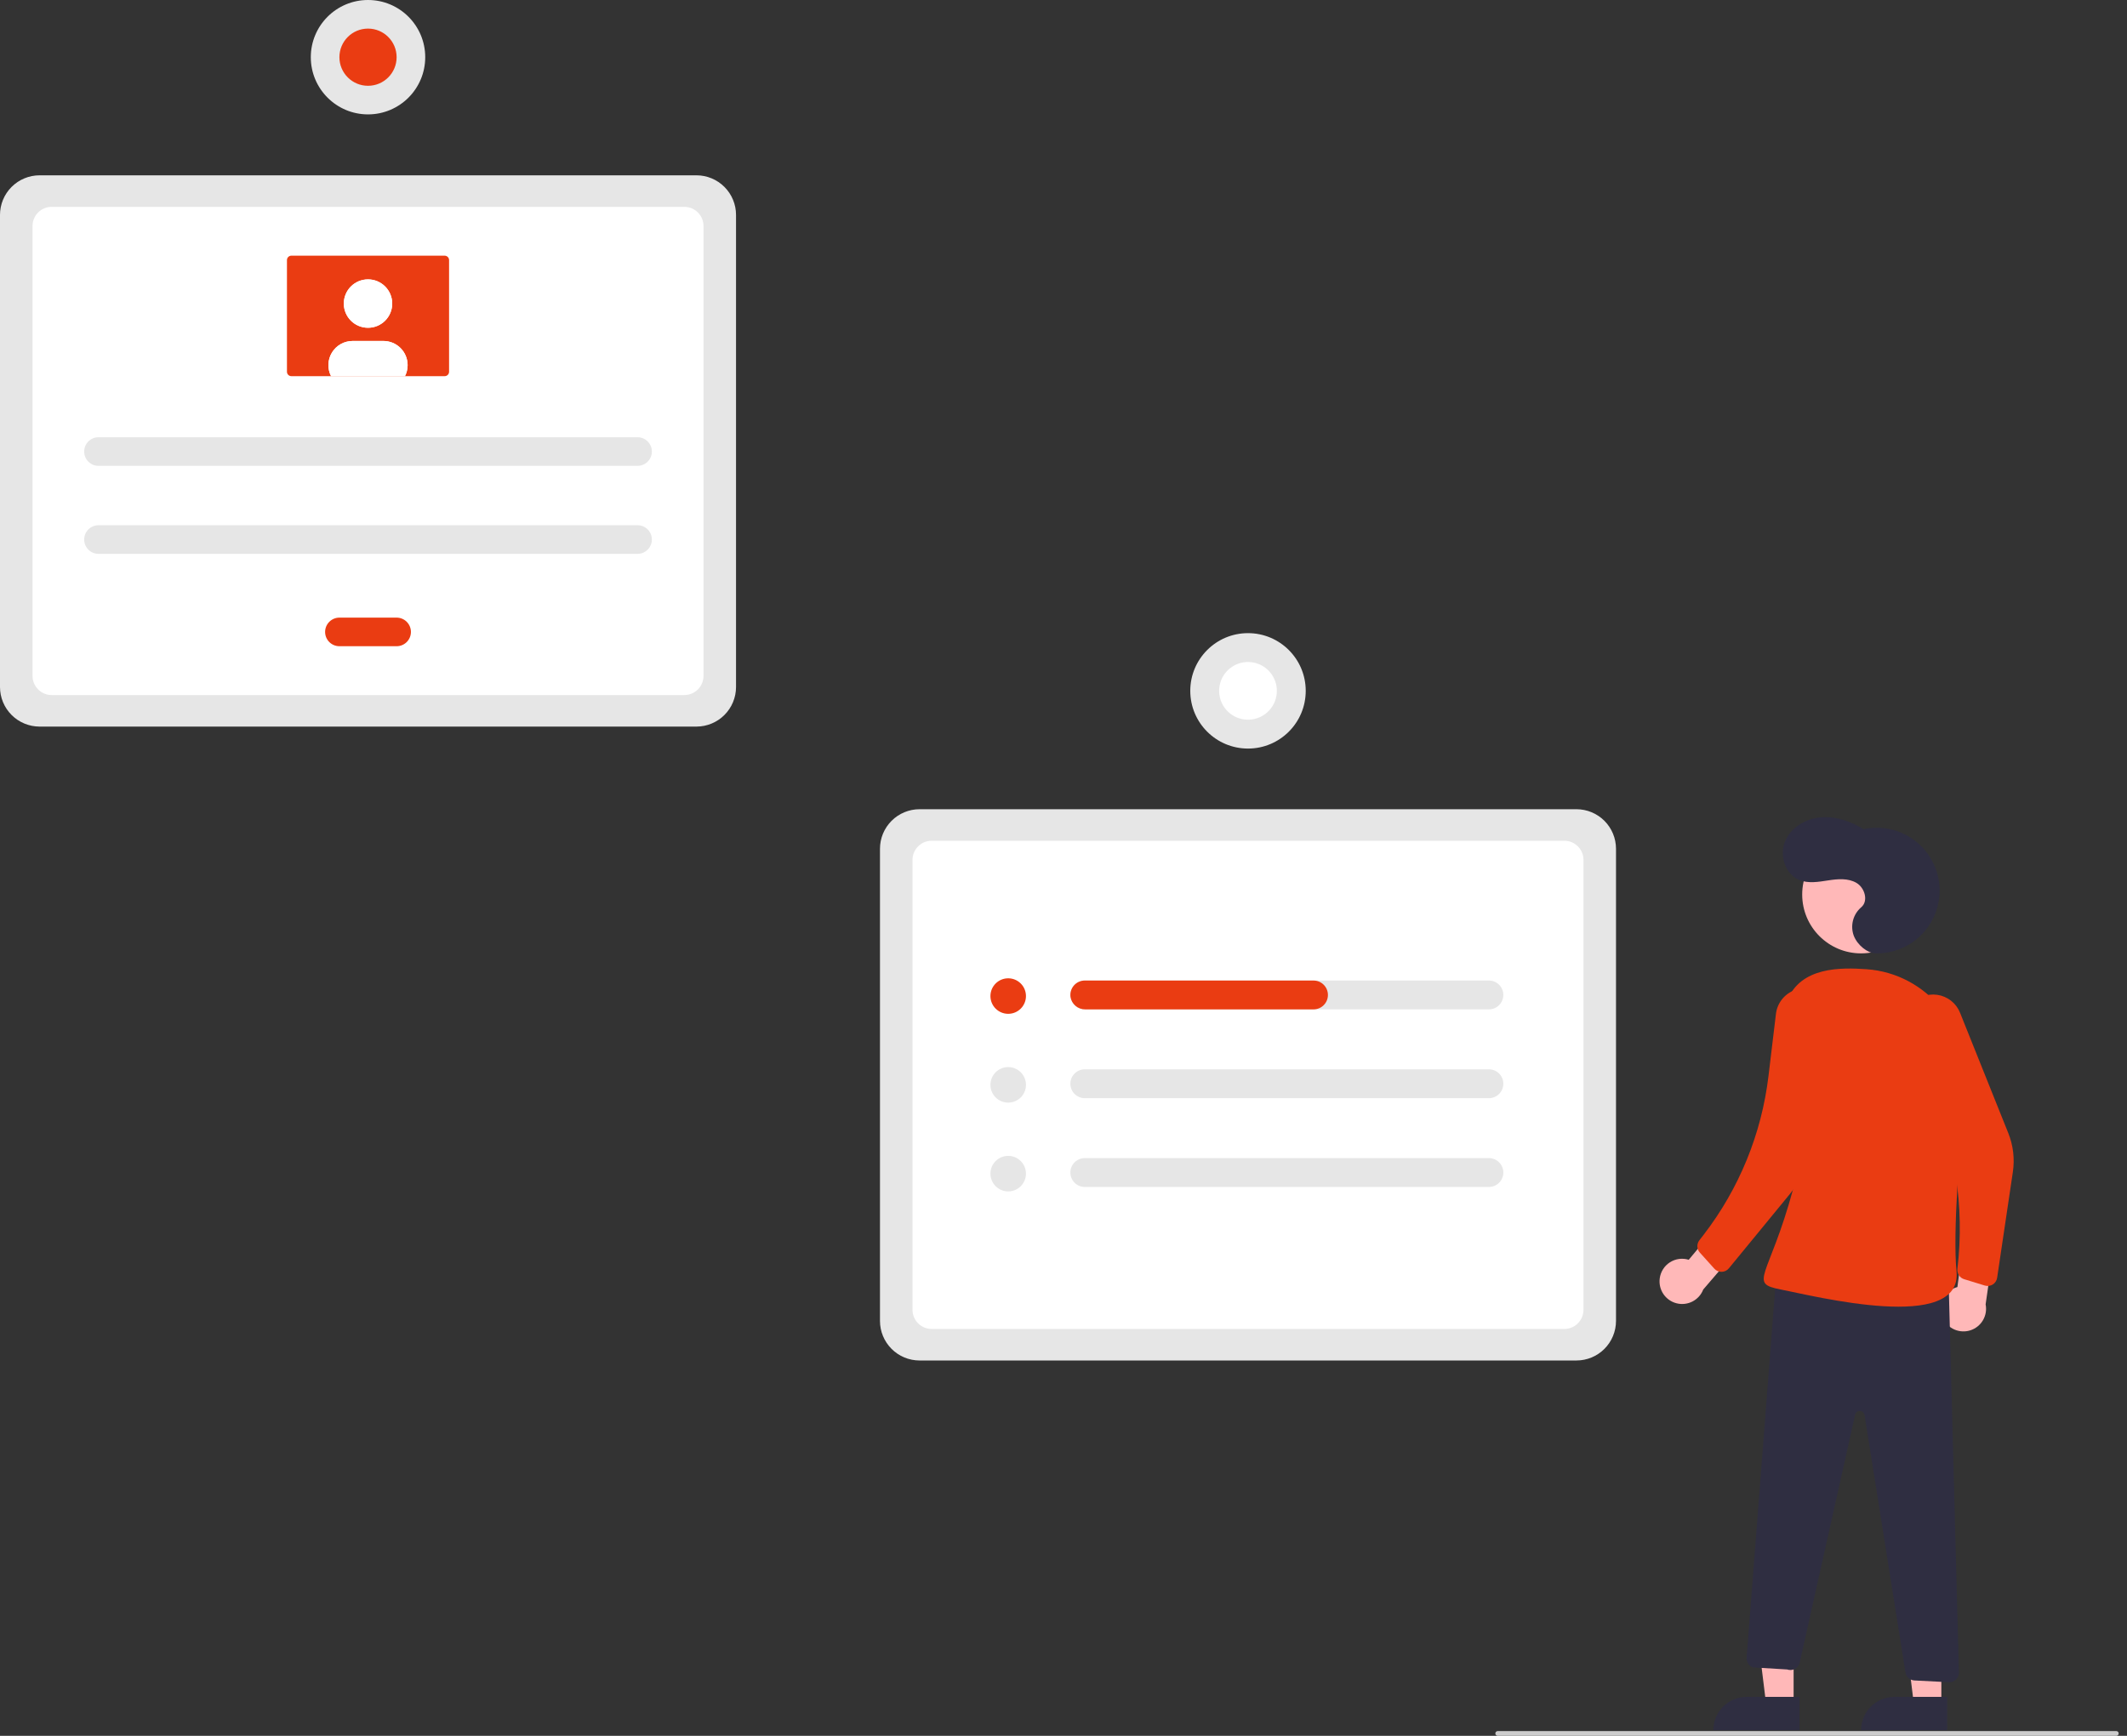 <svg width="245" height="200" viewBox="0 0 245 200" fill="none" xmlns="http://www.w3.org/2000/svg">
<rect x="0" y="0" width="245" height="200" fill="#333333" stroke="none"/>
<g clip-path="url(#clip0_1_312)">
<path d="M181.585 156.752H105.918C104.71 156.751 103.551 156.271 102.697 155.416C101.843 154.562 101.362 153.404 101.361 152.196V97.793C101.362 96.585 101.843 95.427 102.697 94.572C103.551 93.718 104.71 93.238 105.918 93.236H181.585C182.793 93.238 183.951 93.718 184.805 94.572C185.659 95.427 186.14 96.585 186.141 97.793V152.196C186.14 153.404 185.659 154.562 184.805 155.416C183.951 156.271 182.793 156.751 181.585 156.752Z" fill="#E6E6E6"/>
<path d="M107.316 153.12H180.186C180.772 153.12 181.334 152.887 181.748 152.473C182.163 152.059 182.395 151.497 182.395 150.911V99.078C182.395 98.492 182.163 97.93 181.748 97.516C181.334 97.101 180.772 96.868 180.186 96.868H107.316C106.73 96.868 106.168 97.101 105.754 97.516C105.34 97.93 105.107 98.492 105.107 99.078V150.911C105.107 151.497 105.34 152.059 105.754 152.473C106.168 152.887 106.73 153.12 107.316 153.12Z" fill="white"/>
<path d="M80.224 83.716H4.557C3.349 83.714 2.19 83.234 1.336 82.379C0.482 81.525 0.001 80.367 0 79.159V24.756C0.001 23.548 0.482 22.39 1.336 21.536C2.19 20.681 3.349 20.201 4.557 20.2H80.224C81.432 20.201 82.59 20.681 83.444 21.536C84.298 22.39 84.779 23.548 84.78 24.756V79.159C84.779 80.367 84.298 81.525 83.444 82.379C82.59 83.234 81.432 83.714 80.224 83.716Z" fill="#E6E6E6"/>
<path d="M5.955 80.083H78.825C79.411 80.083 79.973 79.85 80.387 79.436C80.802 79.022 81.034 78.46 81.034 77.874V26.041C81.034 25.455 80.802 24.893 80.387 24.479C79.973 24.064 79.411 23.832 78.825 23.832H5.955C5.369 23.832 4.807 24.064 4.393 24.479C3.979 24.893 3.746 25.455 3.746 26.041V77.874C3.746 78.46 3.979 79.022 4.393 79.436C4.807 79.85 5.369 80.083 5.955 80.083Z" fill="white"/>
<path d="M171.5 112.974H124.954C124.735 112.974 124.519 113.017 124.317 113.101C124.116 113.184 123.932 113.307 123.778 113.461C123.624 113.615 123.501 113.799 123.418 114C123.334 114.202 123.291 114.418 123.291 114.636C123.291 114.855 123.334 115.071 123.418 115.273C123.501 115.474 123.624 115.657 123.778 115.812C123.932 115.966 124.116 116.089 124.317 116.172C124.519 116.256 124.735 116.299 124.954 116.299H171.5C171.941 116.299 172.364 116.124 172.675 115.812C172.987 115.5 173.162 115.077 173.162 114.636C173.162 114.195 172.987 113.773 172.675 113.461C172.364 113.149 171.941 112.974 171.5 112.974Z" fill="#E6E6E6"/>
<path d="M124.954 123.204C124.735 123.204 124.519 123.247 124.317 123.331C124.116 123.414 123.932 123.537 123.778 123.691C123.624 123.845 123.501 124.029 123.418 124.23C123.334 124.432 123.291 124.648 123.291 124.866C123.291 125.085 123.334 125.301 123.418 125.503C123.501 125.704 123.624 125.887 123.778 126.042C123.932 126.196 124.116 126.319 124.317 126.402C124.519 126.486 124.735 126.529 124.954 126.529H171.5C171.941 126.529 172.364 126.354 172.675 126.042C172.987 125.73 173.162 125.307 173.162 124.866C173.162 124.425 172.987 124.003 172.675 123.691C172.364 123.379 171.941 123.204 171.5 123.204H124.954Z" fill="#E6E6E6"/>
<path d="M124.954 133.434C124.513 133.434 124.09 133.609 123.778 133.921C123.466 134.233 123.291 134.656 123.291 135.096C123.291 135.537 123.466 135.96 123.778 136.272C124.09 136.584 124.513 136.759 124.954 136.759H171.5C171.941 136.759 172.364 136.584 172.675 136.272C172.987 135.96 173.162 135.537 173.162 135.096C173.162 134.656 172.987 134.233 172.675 133.921C172.364 133.609 171.941 133.434 171.5 133.434H124.954Z" fill="#E6E6E6"/>
<path d="M116.13 116.81C117.26 116.81 118.176 115.894 118.176 114.764C118.176 113.634 117.26 112.718 116.13 112.718C115 112.718 114.084 113.634 114.084 114.764C114.084 115.894 115 116.81 116.13 116.81Z" fill="#EA3C12"/>
<path d="M116.13 127.04C117.26 127.04 118.176 126.124 118.176 124.994C118.176 123.864 117.26 122.948 116.13 122.948C115 122.948 114.084 123.864 114.084 124.994C114.084 126.124 115 127.04 116.13 127.04Z" fill="#E6E6E6"/>
<path d="M116.13 137.27C117.26 137.27 118.176 136.354 118.176 135.224C118.176 134.094 117.26 133.178 116.13 133.178C115 133.178 114.084 134.094 114.084 135.224C114.084 136.354 115 137.27 116.13 137.27Z" fill="#E6E6E6"/>
<path d="M152.958 114.636C152.958 114.855 152.915 115.071 152.832 115.273C152.748 115.474 152.626 115.657 152.471 115.812C152.317 115.966 152.134 116.089 151.932 116.172C151.73 116.256 151.514 116.299 151.296 116.299H125.013C124.603 116.305 124.204 116.162 123.89 115.897C123.576 115.632 123.369 115.263 123.306 114.857C123.275 114.622 123.294 114.384 123.363 114.157C123.431 113.93 123.547 113.721 123.703 113.543C123.859 113.364 124.051 113.221 124.267 113.123C124.483 113.025 124.717 112.974 124.954 112.974H151.296C151.737 112.974 152.159 113.149 152.471 113.461C152.783 113.773 152.958 114.195 152.958 114.636Z" fill="#EA3C12"/>
<path d="M143.751 86.248C147.424 86.248 150.401 83.271 150.401 79.599C150.401 75.926 147.424 72.949 143.751 72.949C140.079 72.949 137.102 75.926 137.102 79.599C137.102 83.271 140.079 86.248 143.751 86.248Z" fill="#E6E6E6"/>
<path d="M147.033 80.131C147.327 78.319 146.096 76.611 144.284 76.317C142.471 76.023 140.763 77.254 140.469 79.066C140.175 80.879 141.406 82.586 143.219 82.88C145.031 83.175 146.739 81.944 147.033 80.131Z" fill="white"/>
<path d="M11.342 50.378C10.905 50.378 10.486 50.551 10.177 50.861C9.868 51.169 9.695 51.589 9.695 52.025C9.695 52.462 9.868 52.881 10.177 53.19C10.486 53.499 10.905 53.673 11.342 53.673H73.438C73.875 53.673 74.294 53.499 74.603 53.19C74.912 52.881 75.086 52.462 75.086 52.025C75.086 51.589 74.912 51.169 74.603 50.861C74.294 50.551 73.875 50.378 73.438 50.378H11.342Z" fill="#E6E6E6"/>
<path d="M11.342 60.516C10.905 60.516 10.486 60.69 10.177 60.999C9.868 61.308 9.695 61.727 9.695 62.164C9.695 62.6 9.868 63.02 10.177 63.328C10.486 63.638 10.905 63.811 11.342 63.811H73.438C73.875 63.811 74.294 63.638 74.603 63.328C74.912 63.02 75.086 62.6 75.086 62.164C75.086 61.727 74.912 61.308 74.603 60.999C74.294 60.69 73.875 60.516 73.438 60.516H11.342Z" fill="#E6E6E6"/>
<path d="M39.095 71.161C38.658 71.161 38.239 71.335 37.93 71.644C37.621 71.953 37.448 72.372 37.448 72.809C37.448 73.246 37.621 73.665 37.93 73.974C38.239 74.283 38.658 74.456 39.095 74.456H45.685C46.122 74.456 46.541 74.283 46.85 73.974C47.159 73.665 47.333 73.246 47.333 72.809C47.333 72.372 47.159 71.953 46.85 71.644C46.541 71.335 46.122 71.161 45.685 71.161H39.095Z" fill="#EA3C12"/>
<path d="M33.56 29.459C33.425 29.459 33.297 29.513 33.202 29.608C33.106 29.703 33.053 29.831 33.053 29.966V42.834C33.053 42.968 33.106 43.097 33.202 43.192C33.297 43.287 33.425 43.34 33.56 43.341H51.22C51.355 43.34 51.484 43.287 51.579 43.192C51.674 43.097 51.727 42.968 51.727 42.834V29.966C51.727 29.831 51.674 29.703 51.579 29.608C51.484 29.513 51.355 29.459 51.22 29.459L33.56 29.459Z" fill="#EA3C12"/>
<path d="M42.39 37.765C43.93 37.765 45.178 36.517 45.178 34.977C45.178 33.437 43.93 32.189 42.39 32.189C40.85 32.189 39.602 33.437 39.602 34.977C39.602 36.517 40.85 37.765 42.39 37.765Z" fill="white"/>
<path d="M46.952 42.073C46.953 42.514 46.849 42.949 46.648 43.341H38.132C37.915 42.916 37.811 42.442 37.829 41.965C37.848 41.488 37.988 41.024 38.238 40.617C38.487 40.21 38.837 39.874 39.253 39.641C39.669 39.408 40.139 39.285 40.616 39.285H44.164C44.903 39.285 45.612 39.578 46.135 40.1C46.658 40.623 46.952 41.331 46.952 42.07V42.073Z" fill="white"/>
<path d="M42.39 37.765C43.93 37.765 45.178 36.517 45.178 34.977C45.178 33.437 43.93 32.189 42.39 32.189C40.85 32.189 39.602 33.437 39.602 34.977C39.602 36.517 40.85 37.765 42.39 37.765Z" fill="white"/>
<path d="M46.952 42.073C46.953 42.514 46.849 42.949 46.648 43.341H38.132C37.915 42.916 37.811 42.442 37.829 41.965C37.848 41.488 37.988 41.024 38.238 40.617C38.487 40.21 38.837 39.874 39.253 39.641C39.669 39.408 40.139 39.285 40.616 39.285H44.164C44.903 39.285 45.612 39.578 46.135 40.1C46.658 40.623 46.952 41.331 46.952 42.07V42.073Z" fill="white"/>
<path d="M42.39 13.18C46.03 13.18 48.98 10.229 48.98 6.59C48.98 2.95 46.03 0 42.39 0C38.751 0 35.8 2.95 35.8 6.59C35.8 10.229 38.751 13.18 42.39 13.18Z" fill="#E6E6E6"/>
<path d="M42.39 9.885C44.21 9.885 45.685 8.41 45.685 6.59C45.685 4.77 44.21 3.295 42.39 3.295C40.57 3.295 39.095 4.77 39.095 6.59C39.095 8.41 40.57 9.885 42.39 9.885Z" fill="#EA3C12"/>
<path d="M206.598 196.414L203.441 196.414L201.94 184.236L206.599 184.237L206.598 196.414Z" fill="#FFB8B8"/>
<path d="M201.186 195.512H207.275V199.345H197.353C197.353 198.842 197.452 198.343 197.644 197.878C197.837 197.413 198.119 196.991 198.475 196.635C198.831 196.279 199.254 195.996 199.719 195.804C200.184 195.611 200.683 195.512 201.186 195.512Z" fill="#2F2E41"/>
<path d="M223.616 196.414L220.458 196.414L218.957 184.236L223.617 184.237L223.616 196.414Z" fill="#FFB8B8"/>
<path d="M218.203 195.512H224.292V199.345H214.37C214.37 198.842 214.469 198.343 214.662 197.878C214.854 197.413 215.137 196.991 215.493 196.635C215.849 196.279 216.271 195.996 216.736 195.804C217.201 195.611 217.7 195.512 218.203 195.512Z" fill="#2F2E41"/>
<path d="M214.37 109.846C218.116 109.846 221.152 106.809 221.152 103.063C221.152 99.317 218.116 96.28 214.37 96.28C210.624 96.28 207.587 99.317 207.587 103.063C207.587 106.809 210.624 109.846 214.37 109.846Z" fill="#FFB8B8"/>
<path d="M191.177 147.297C191.225 146.922 191.354 146.561 191.556 146.241C191.757 145.921 192.027 145.648 192.345 145.444C192.664 145.239 193.023 145.106 193.398 145.055C193.773 145.004 194.155 145.036 194.517 145.149L198.307 140.605L201.63 142.235L196.187 148.577C195.958 149.172 195.518 149.661 194.952 149.954C194.385 150.246 193.731 150.32 193.114 150.162C192.496 150.005 191.958 149.626 191.601 149.098C191.244 148.57 191.093 147.929 191.177 147.297Z" fill="#FFB8B8"/>
<path d="M223.801 151.893C223.639 151.551 223.555 151.177 223.553 150.798C223.552 150.42 223.633 150.046 223.792 149.702C223.951 149.358 224.183 149.054 224.472 148.809C224.762 148.565 225.101 148.387 225.466 148.288L226.227 142.42L229.906 142.013L228.715 150.285C228.841 150.91 228.732 151.559 228.411 152.11C228.09 152.66 227.578 153.074 226.972 153.272C226.366 153.47 225.709 153.439 225.124 153.185C224.54 152.931 224.069 152.471 223.801 151.893Z" fill="#FFB8B8"/>
<path d="M220.038 115.874C220.399 115.411 220.875 115.051 221.419 114.831C221.964 114.611 222.556 114.538 223.137 114.62C223.719 114.702 224.268 114.936 224.73 115.299C225.192 115.661 225.55 116.138 225.768 116.683L231.328 130.558C231.896 131.975 232.077 133.519 231.853 135.03L230.042 147.224C230.018 147.382 229.961 147.532 229.874 147.665C229.788 147.798 229.673 147.911 229.538 147.996C229.404 148.081 229.253 148.136 229.095 148.157C228.937 148.178 228.777 148.165 228.625 148.118L226.239 147.385C225.992 147.309 225.779 147.149 225.638 146.933C225.497 146.716 225.436 146.457 225.466 146.201C226.308 139.021 225.195 131.748 222.245 125.149L219.624 119.286C219.377 118.734 219.285 118.124 219.358 117.523C219.431 116.922 219.666 116.352 220.038 115.874Z" fill="#EA3C12"/>
<path d="M216.021 109.845C217.042 109.868 218.056 109.673 218.996 109.276C219.937 108.878 220.782 108.286 221.477 107.538C222.173 106.79 222.702 105.904 223.03 104.937C223.358 103.97 223.478 102.944 223.382 101.928C223.286 100.911 222.975 99.927 222.471 99.039C221.967 98.151 221.281 97.379 220.458 96.775C219.635 96.171 218.693 95.749 217.694 95.535C216.696 95.32 215.664 95.32 214.665 95.534C213.174 94.628 211.439 94.019 209.701 94.174C207.963 94.329 206.244 95.36 205.594 96.98C204.944 98.599 205.643 100.734 207.259 101.392C208.295 101.814 209.465 101.609 210.571 101.439C211.676 101.269 212.882 101.158 213.845 101.729C214.807 102.299 215.24 103.829 214.378 104.542C213.921 104.935 213.595 105.458 213.443 106.041C213.29 106.625 213.319 107.24 213.526 107.806C213.959 108.927 215.141 109.826 216.021 109.845Z" fill="#2F2E41"/>
<path d="M224.436 147.029L225.64 192.689C225.644 192.841 225.616 192.992 225.559 193.134C225.501 193.275 225.416 193.402 225.307 193.509C225.198 193.615 225.068 193.698 224.926 193.751C224.783 193.805 224.631 193.829 224.479 193.821L220.516 193.619C220.263 193.606 220.022 193.507 219.834 193.337C219.645 193.168 219.521 192.939 219.481 192.689L214.767 163.033C214.746 162.906 214.683 162.79 214.586 162.705C214.49 162.62 214.367 162.572 214.238 162.568C214.11 162.564 213.984 162.604 213.883 162.683C213.781 162.762 213.71 162.874 213.682 162.999L207.301 191.553C207.267 191.705 207.201 191.849 207.107 191.974C207.013 192.099 206.894 192.203 206.757 192.279C206.62 192.354 206.469 192.4 206.313 192.413C206.157 192.426 206 192.405 205.853 192.353L201.919 192.112C201.692 192.032 201.497 191.878 201.365 191.676C201.233 191.474 201.17 191.234 201.187 190.993L204.621 146.597L224.436 147.029Z" fill="#2F2E41"/>
<path d="M226.367 125.342C227.031 118.423 221.943 112.165 215.01 111.672C212.023 111.46 207.385 111.384 205.856 115.3C201.25 127.096 209.313 126.809 206.535 137.029C203.757 147.249 201.304 147.834 205.115 148.572C208.926 149.31 226.066 153.667 225.362 146.474C224.93 142.052 225.705 132.244 226.367 125.342Z" fill="#EA3C12"/>
<path d="M206.671 114.1C207.219 113.888 207.812 113.825 208.392 113.915C208.972 114.006 209.518 114.248 209.974 114.618C210.431 114.987 210.782 115.47 210.992 116.018C211.202 116.566 211.264 117.16 211.171 117.739L209.006 131.269C208.636 133.582 207.658 135.756 206.171 137.567L199.141 146.134C199.04 146.257 198.913 146.357 198.77 146.427C198.627 146.496 198.471 146.534 198.312 146.538C198.153 146.542 197.995 146.511 197.849 146.448C197.703 146.385 197.572 146.291 197.466 146.173L195.796 144.318C195.623 144.126 195.523 143.88 195.513 143.621C195.503 143.363 195.584 143.11 195.742 142.905L196.234 142.267C200.324 136.959 202.904 130.644 203.702 123.991L204.563 116.815C204.635 116.214 204.869 115.643 205.241 115.165C205.612 114.687 206.107 114.319 206.671 114.1Z" fill="#EA3C12"/>
<path d="M243.766 200H172.518C172.444 200 172.374 199.971 172.322 199.919C172.271 199.867 172.241 199.797 172.241 199.724C172.241 199.651 172.271 199.58 172.322 199.529C172.374 199.477 172.444 199.448 172.518 199.448H243.766C243.839 199.448 243.91 199.477 243.961 199.529C244.013 199.58 244.042 199.651 244.042 199.724C244.042 199.797 244.013 199.867 243.961 199.919C243.91 199.971 243.839 200 243.766 200Z" fill="#CCCCCC"/>
</g>
<defs>
<clipPath id="clip0_1_312">
<rect width="244.042" height="200" fill="white"/>
</clipPath>
</defs>
</svg>
